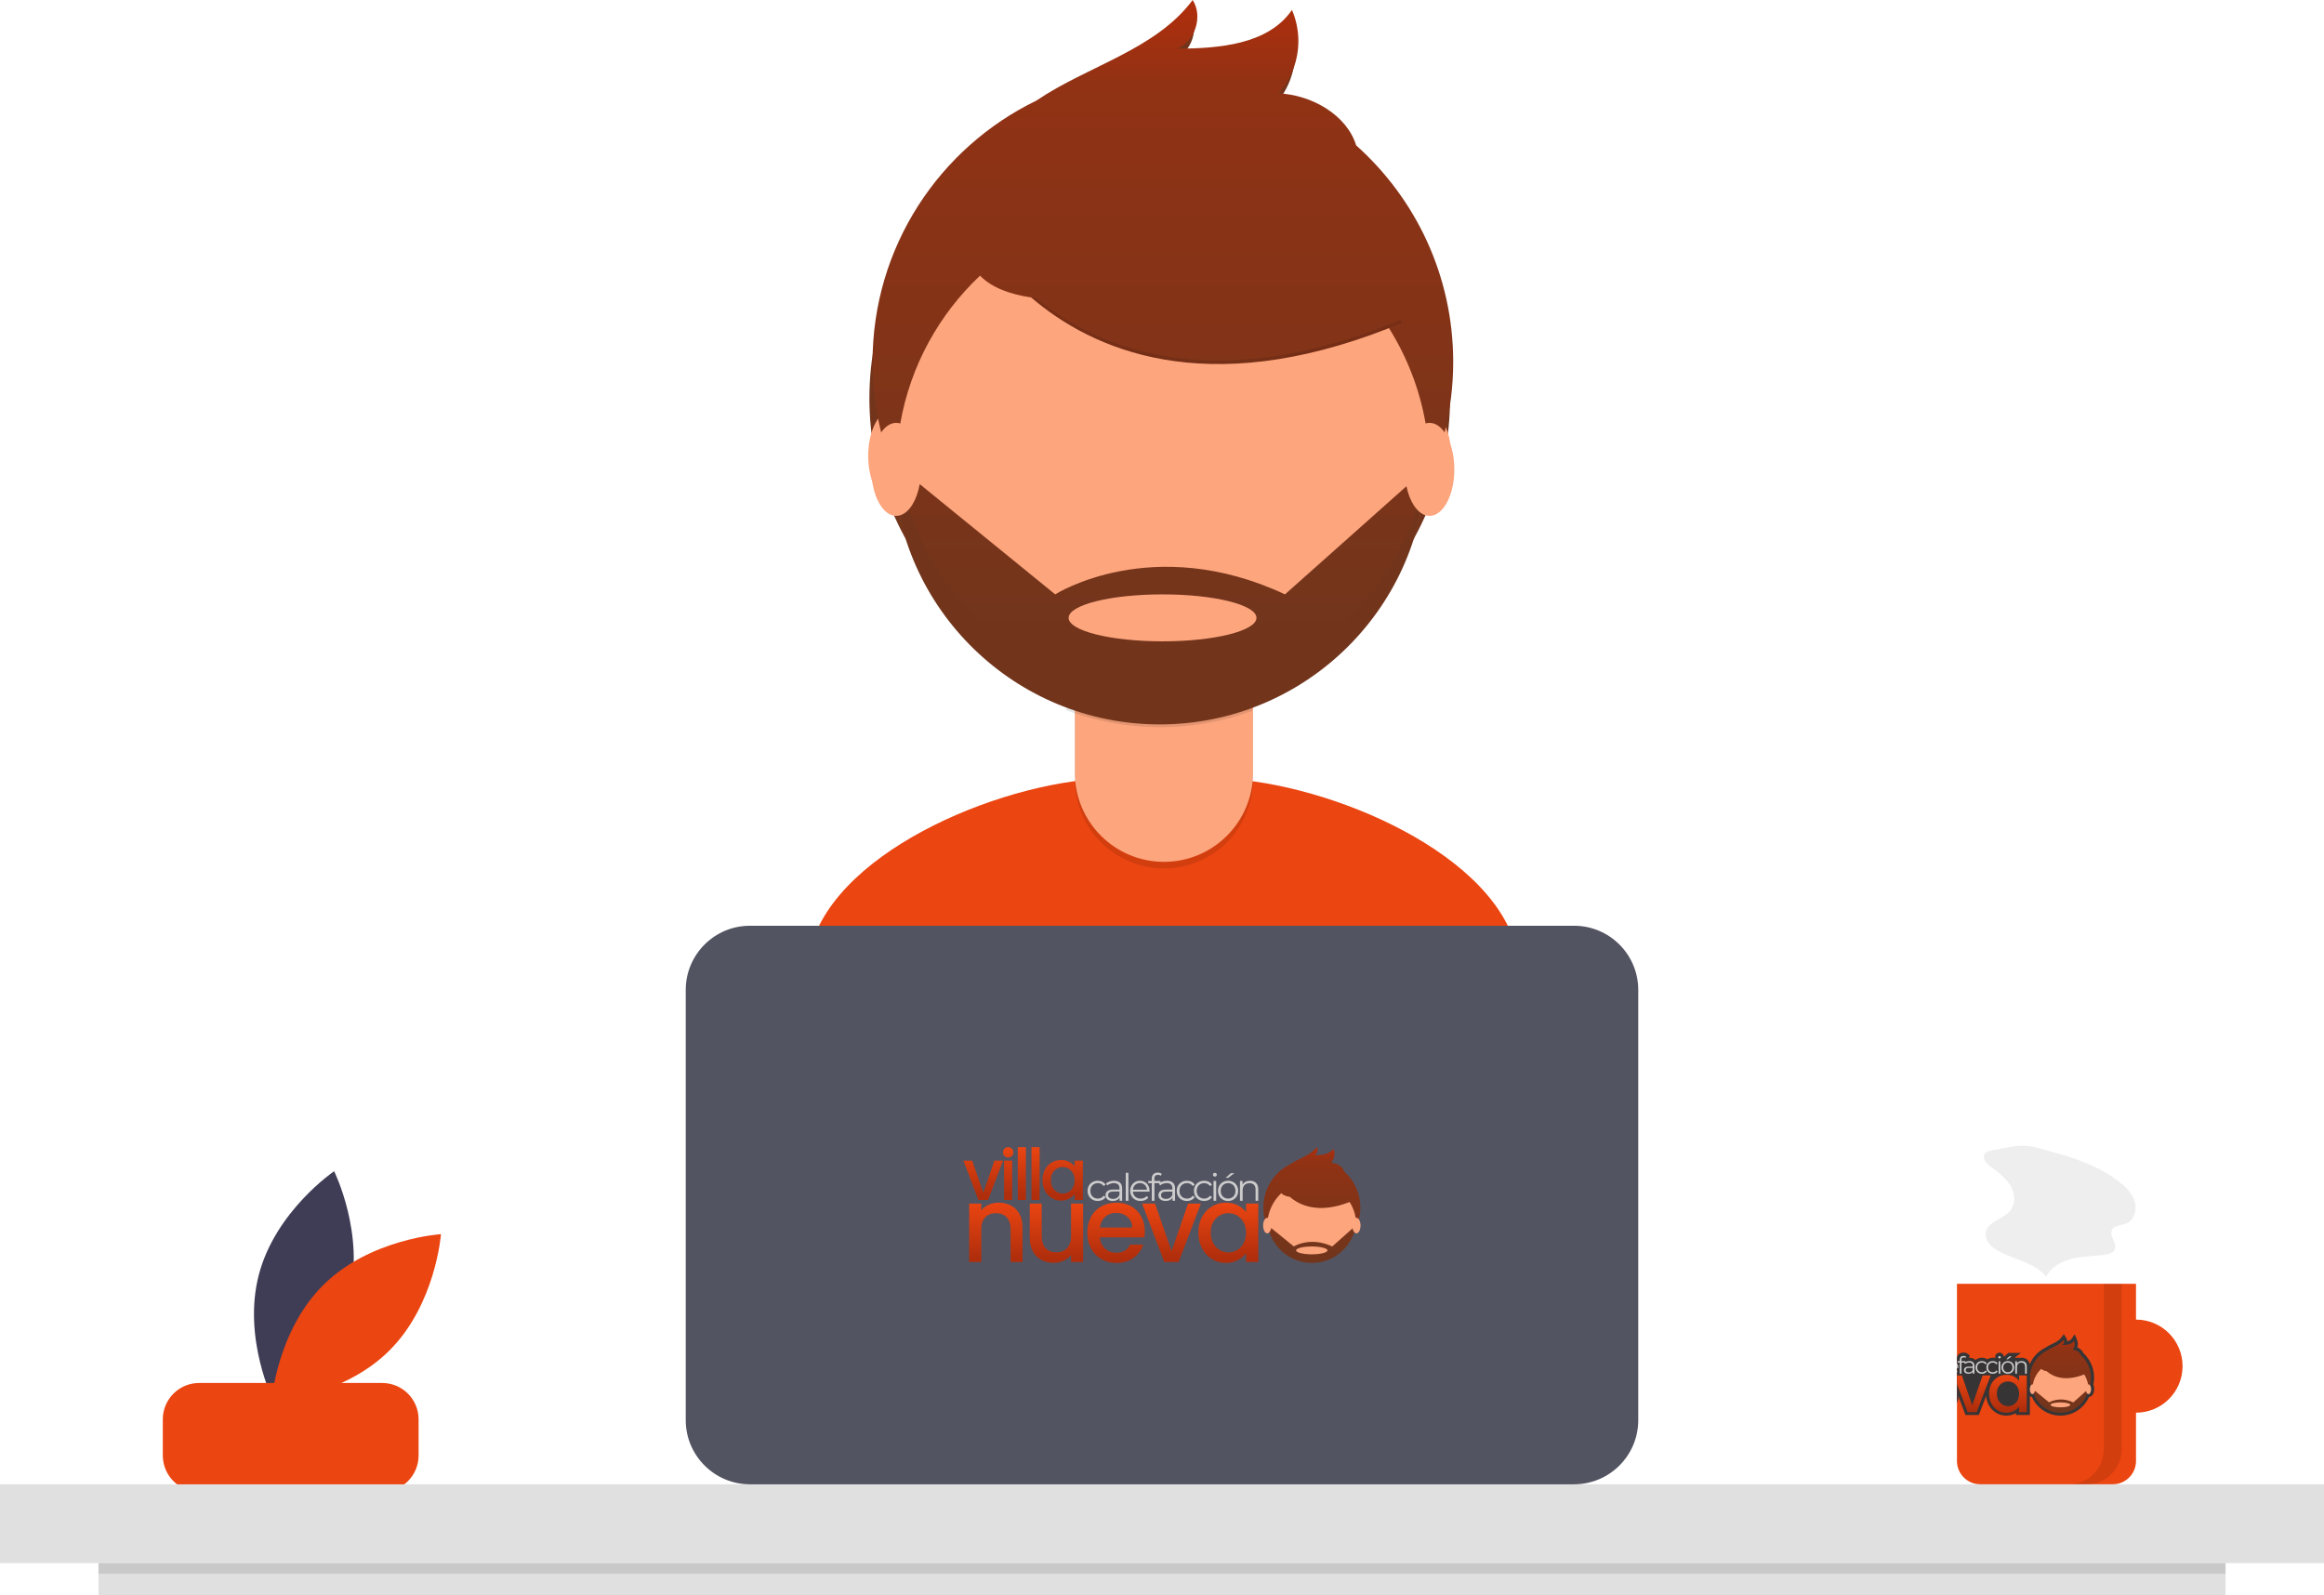<?xml version="1.0" encoding="UTF-8"?>
<!DOCTYPE svg PUBLIC "-//W3C//DTD SVG 1.1//EN" "http://www.w3.org/Graphics/SVG/1.1/DTD/svg11.dtd">
<!-- Creator: CorelDRAW 2021 (64-Bit Evaluation Version) -->
<svg xmlns="http://www.w3.org/2000/svg" xml:space="preserve" width="10.119in" height="6.947in" version="1.1" style="shape-rendering:geometricPrecision; text-rendering:geometricPrecision; image-rendering:optimizeQuality; fill-rule:evenodd; clip-rule:evenodd"
viewBox="0 0 8651.91 5939.74"
 xmlns:xlink="http://www.w3.org/1999/xlink"
 xmlns:xodm="http://www.corel.com/coreldraw/odm/2003">
 <defs>
  <style type="text/css">
   <![CDATA[
    .fil9 {fill:none;fill-rule:nonzero}
    .fil2 {fill:#373435}
    .fil8 {fill:#FDA57D}
    .fil0 {fill:#3F3D56;fill-rule:nonzero}
    .fil13 {fill:#535461;fill-rule:nonzero}
    .fil12 {fill:#72351C;fill-rule:nonzero}
    .fil4 {fill:#CCCCCC;fill-rule:nonzero}
    .fil10 {fill:#E0E0E0;fill-rule:nonzero}
    .fil1 {fill:#EB4511;fill-rule:nonzero}
    .fil14 {fill:#EEEEEE;fill-rule:nonzero}
    .fil11 {fill:#FDA57D;fill-rule:nonzero}
    .fil7 {fill:black;fill-rule:nonzero;fill-opacity:0.102}
    .fil5 {fill:url(#id1);fill-rule:nonzero}
    .fil18 {fill:url(#id2);fill-rule:nonzero}
    .fil6 {fill:url(#id3);fill-rule:nonzero}
    .fil17 {fill:url(#id4);fill-rule:nonzero}
    .fil3 {fill:url(#id5);fill-rule:nonzero}
    .fil16 {fill:url(#id6);fill-rule:nonzero}
    .fil15 {fill:url(#id7);fill-rule:nonzero}
   ]]>
  </style>
   <clipPath id="id0" style="clip-rule:nonzero">
    <path d="M7285.47 4779.94l666.56 0 0 659.71c0,47.95 -38.89,86.83 -86.84,86.83l-492.89 0c-47.95,-0 -86.84,-38.89 -86.84,-86.84l0 -659.71z"/>
   </clipPath>
  <linearGradient id="id1" gradientUnits="userSpaceOnUse" x1="6994.05" y1="5100.94" x2="6994.05" y2="4988.86">
   <stop offset="0" style="stop-opacity:1; stop-color:#B02E0C"/>
   <stop offset="1" style="stop-opacity:1; stop-color:#EB4511"/>
  </linearGradient>
  <linearGradient id="id2" gradientUnits="userSpaceOnUse" x1="4876.17" y1="4662.6" x2="4876.17" y2="4272.98">
   <stop offset="0" style="stop-opacity:1; stop-color:#72351C"/>
   <stop offset="0.871" style="stop-opacity:1; stop-color:#913214"/>
   <stop offset="1" style="stop-opacity:1; stop-color:#B02E0C"/>
  </linearGradient>
  <linearGradient id="id3" gradientUnits="userSpaceOnUse" xlink:href="#id2" x1="7666.04" y1="5235.1" x2="7666.04" y2="4990.05">
  </linearGradient>
  <linearGradient id="id4" gradientUnits="userSpaceOnUse" xlink:href="#id1" x1="3807.72" y1="4449.28" x2="3807.72" y2="4271.09">
  </linearGradient>
  <linearGradient id="id5" gradientUnits="userSpaceOnUse" xlink:href="#id1" x1="7204.74" y1="5248.87" x2="7204.74" y2="5118.87">
  </linearGradient>
  <linearGradient id="id6" gradientUnits="userSpaceOnUse" xlink:href="#id1" x1="4142.71" y1="4684.49" x2="4142.71" y2="4477.79">
  </linearGradient>
  <linearGradient id="id7" gradientUnits="userSpaceOnUse" xlink:href="#id2" x1="4283.7" y1="2342.37" x2="4283.7" y2="11.31">
  </linearGradient>
 </defs>
 <g id="Layer_x0020_1">
  <path class="fil0" d="M1298.84 4833.67c-62.21,236.89 -280.18,384.93 -280.18,384.93 0,0 -117.12,-236.03 -54.92,-472.92 62.21,-236.89 280.18,-384.93 280.18,-384.93 0,0 117.12,236.03 54.92,472.92z"/>
  <path class="fil1" d="M1204.48 4783.56c-174.23,172.13 -193.72,434.9 -193.72,434.9 0,0 262.99,-16.31 437.22,-188.44 174.23,-172.13 193.72,-434.9 193.72,-434.9 0,0 -262.99,16.31 -437.22,188.44z"/>
  <path class="fil1" d="M741.46 5149.24l681.51 0c74.75,-0 135.36,60.61 135.36,135.35l-0 134.5c0,74.74 -60.61,135.35 -135.35,135.35l-681.52 0c-74.74,-0 -135.35,-60.61 -135.35,-135.36l-0.01 -134.49c0.01,-74.75 60.62,-135.36 135.36,-135.36z"/>
  <path class="fil1" d="M7952.03 4913.25c-95.7,-0.01 -173.31,77.6 -173.31,173.3 0,95.7 77.61,173.31 173.31,173.31 95.7,0 173.31,-77.61 173.31,-173.31 0,0 0,0 0,0 0,-95.7 -77.61,-173.31 -173.31,-173.31l0 0.01z"/>
  <path class="fil1" d="M7285.47 4779.94l666.56 0 0 659.71c0,47.95 -38.89,86.83 -86.84,86.83l-492.89 0c-47.95,-0 -86.84,-38.89 -86.84,-86.84l0 -659.71z"/>
  <g style="clip-path:url(#id0)">
   <g id="_1624878730016">
    <g>
     <path id="_1" class="fil2" d="M7393.9 5197.78l-26.91 70.6 -49.73 0 -26.67 -70.32c-0.11,0.93 -0.25,1.85 -0.39,2.78l-0.58 3.67 2.43 0 -5.01 15.24c-4.92,14.96 -13.91,27.2 -26.56,36.57 -13.82,10.23 -30.16,14.3 -47.19,14.3 -14.41,0 -28.25,-3.18 -40.81,-10.32 -10.54,-5.99 -19.08,-14.09 -25.61,-24.08l0 32.16 -51.48 0 0 -4.38c-0.37,0.18 -0.74,0.35 -1.12,0.52 -8.77,3.93 -18.07,5.85 -27.68,5.85 -11.99,0 -23.61,-2.43 -34.27,-8.02 -10.69,-5.6 -18.96,-13.93 -24.84,-24.47 -0.86,-1.54 -1.64,-3.11 -2.36,-4.7l0 35.21 -51.23 0 0 -87.96c0,-6.9 -1.12,-14.96 -6.04,-20.21 -4.4,-4.7 -10.27,-6.11 -16.56,-6.11 -6.37,0 -12.26,1.45 -16.75,6.17 -4.96,5.23 -6.1,13.24 -6.1,20.15l0 87.96 -51.48 0 0 -159.81 19.5 0 -38.2 -100.71 45.48 0 17.83 51.33 17.83 -51.33 17.92 0c-0.82,-2.46 -1.24,-5.08 -1.24,-7.8 0,-6.46 2.34,-12.34 6.92,-16.91 4.57,-4.56 10.45,-6.91 16.9,-6.91 3.85,0 7.49,0.86 10.76,2.54l0 -2.53 74.36 0 0 45.97c3.12,-3.16 6.65,-5.94 10.59,-8.29 8.55,-5.11 17.98,-7.58 27.94,-7.58 7,0 13.9,1.1 20.34,3.72l0 -2.21 42.46 0 0 55.33c1.66,-1.39 3.47,-2.63 5.42,-3.7 5.54,-3.06 11.63,-4.45 17.94,-4.45 5.53,0 10.93,1.09 15.9,3.55 0.75,0.37 1.48,0.77 2.19,1.2 1.91,-1.01 3.91,-1.84 5.98,-2.52 4.55,-1.5 9.27,-2.22 14.06,-2.23 5.48,0 10.87,0.96 15.65,3.35l0 -22.09 29.49 0 0 22.17c4.76,-2.32 9.93,-3.42 15.29,-3.42 2.68,0 5.32,0.28 7.88,0.84l0 -0.49 8.87 0c0.92,-4.63 3.01,-8.88 6.46,-12.37 5.01,-5.07 11.64,-7.16 18.65,-7.16 2.89,0 5.75,0.41 8.51,1.26 3.02,0.92 5.83,2.35 8.24,4.39l6.73 5.66 -3.58 7.91c0.56,-0.02 1.12,-0.03 1.69,-0.03 8.06,-0 15.9,2.07 21.9,7.69 0.32,0.3 0.63,0.6 0.93,0.91 1.8,-1.58 3.79,-2.96 5.94,-4.15 5.54,-3.06 11.63,-4.45 17.94,-4.45 5.53,0 10.93,1.09 15.89,3.55 1.42,0.7 2.77,1.5 4.04,2.4 0.8,-0.53 1.62,-1.03 2.47,-1.5 5.54,-3.06 11.64,-4.45 17.94,-4.45 3.16,0 6.27,0.35 9.29,1.12 -0.3,-1.24 -0.45,-2.52 -0.45,-3.83 0,-4.3 1.7,-8.27 4.73,-11.3 3.08,-3.08 7.13,-4.73 11.48,-4.73 4.28,0 8.27,1.57 11.35,4.55 3.11,3.01 4.84,6.99 4.86,11.32l16.56 -14.98 47.15 0 -23.8 18.21 20.25 0 0 0.11c2,-0.32 4.03,-0.47 6.08,-0.47 8.31,0 16.07,2.53 22.06,8.42 4.39,4.32 6.87,9.67 7.96,15.45 11.68,-26.41 32.36,-48.49 59.22,-61.73 10.5,-7 21.98,-11.92 33.15,-17.71 9.03,-4.69 18.34,-10.23 24.53,-18.53l9.99 -13.4 9.07 14.04c2.42,3.74 3.6,7.97 3.69,12.22 6.55,-1.33 12.57,-3.84 15.84,-8.6l11.93 -17.38 8.31 19.37c2.27,5.3 3.45,11.02 3.45,16.79 0,4.33 -0.66,8.6 -1.93,12.68 9.98,4.16 18.65,11.55 22.85,21.46 25.33,23.7 39.67,56.63 39.67,91.44 0,8.71 -0.9,17.4 -2.69,25.92 0.55,1.27 1.02,2.58 1.42,3.89 1.18,3.95 1.72,8.11 1.72,12.23 0,10.87 -4.19,24.61 -15.41,28.75 -1.32,0.49 -2.69,0.81 -4.08,0.96 -18.31,41.74 -59.81,69.35 -106.19,69.35 -46.37,0 -87.89,-27.61 -106.19,-69.35 -1.33,-0.14 -2.63,-0.45 -3.89,-0.9 -1.36,-0.48 -2.62,-1.11 -3.77,-1.85l0 69.86 -51.73 0 0 -6.94c-0.86,0.49 -1.74,0.96 -2.62,1.42 -10.46,5.44 -21.89,7.76 -33.62,7.76 -13.75,0 -26.64,-3.55 -38.33,-10.78 -11.82,-7.31 -20.87,-17.46 -27.35,-29.75 -5.35,-10.16 -8.34,-21.05 -9.42,-32.3z"/>
     <g>
      <path class="fil3" d="M6937.48 5118.96c10.74,0 20.37,2.23 28.88,6.69 8.51,4.46 15.17,11.07 19.96,19.83 4.79,8.76 7.19,19.34 7.19,31.73l0 80.57 -28.01 0 0 -76.35c0,-12.23 -3.06,-21.61 -9.17,-28.14 -6.12,-6.53 -14.46,-9.79 -25.04,-9.79 -10.58,0 -18.96,3.26 -25.16,9.79 -6.2,6.53 -9.3,15.91 -9.3,28.14l0 76.35 -28.26 0 0 -136.59 28.26 0 0 15.62c4.63,-5.62 10.53,-10 17.73,-13.14 7.19,-3.14 14.83,-4.71 22.93,-4.71l0 0zm197.77 2.23l0 136.59 -28.26 0 0 -16.12c-4.46,5.62 -10.29,10.04 -17.48,13.27 -7.19,3.22 -14.83,4.83 -22.93,4.83 -10.74,0 -20.37,-2.23 -28.88,-6.69 -8.51,-4.46 -15.2,-11.07 -20.08,-19.83 -4.88,-8.76 -7.31,-19.33 -7.31,-31.73l0 -80.32 28.01 0 0 76.11c0,12.23 3.06,21.61 9.17,28.14 6.11,6.53 14.46,9.79 25.03,9.79 10.58,0 18.96,-3.26 25.17,-9.79 6.19,-6.53 9.3,-15.91 9.3,-28.14l0 -76.11 28.26 0 -0.01 0zm144.47 64.95c0,5.12 -0.33,9.75 -0.99,13.89l-104.36 0c0.82,10.91 4.88,19.67 12.15,26.28 7.27,6.61 16.19,9.92 26.77,9.92 15.2,0 25.95,-6.36 32.23,-19.09l30.49 0c-4.13,12.56 -11.61,22.85 -22.44,30.86 -10.83,8.01 -24.25,12.02 -40.28,12.02 -13.06,0 -24.75,-2.93 -35.08,-8.8 -10.33,-5.87 -18.43,-14.13 -24.29,-24.79 -5.87,-10.66 -8.8,-23.01 -8.8,-37.06 0,-14.05 2.85,-26.4 8.55,-37.06 5.7,-10.66 13.72,-18.88 24.05,-24.66 10.33,-5.78 22.19,-8.67 35.58,-8.67 12.89,0 24.37,2.81 34.46,8.43 10.08,5.62 17.93,13.51 23.55,23.67 5.62,10.16 8.43,21.86 8.43,35.08l-0.01 -0.01zm-29.5 -8.92c-0.16,-10.41 -3.88,-18.76 -11.16,-25.04 -7.27,-6.28 -16.28,-9.42 -27.02,-9.42 -9.75,0 -18.1,3.1 -25.04,9.3 -6.94,6.2 -11.07,14.59 -12.39,25.16l75.61 0 0 -0zm92.16 55.28l38.67 -111.31 30 0 -52.06 136.59 -33.72 0 -51.81 -136.59 30.24 0 38.67 111.31zm62.66 -43.63c0,-13.72 2.85,-25.87 8.55,-36.44 5.7,-10.57 13.47,-18.8 23.3,-24.66 9.84,-5.87 20.7,-8.8 32.6,-8.8 10.74,0 20.12,2.11 28.14,6.32 8.01,4.21 14.42,9.46 19.21,15.74l0 -19.83 28.51 0 0 136.59 -28.51 0 0 -20.33c-4.79,6.45 -11.32,11.82 -19.58,16.11 -8.26,4.3 -17.69,6.45 -28.26,6.45 -11.73,0 -22.48,-3.02 -32.22,-9.04 -9.75,-6.04 -17.48,-14.46 -23.18,-25.29 -5.7,-10.83 -8.55,-23.1 -8.55,-36.81l0 -0zm111.8 0.5c0,-9.42 -1.94,-17.6 -5.83,-24.54 -3.88,-6.94 -8.96,-12.23 -15.25,-15.86 -6.28,-3.64 -13.05,-5.46 -20.33,-5.46 -7.27,0 -14.05,1.77 -20.33,5.33 -6.28,3.55 -11.36,8.76 -15.25,15.62 -3.88,6.86 -5.83,15 -5.83,24.42 0,9.42 1.94,17.69 5.83,24.79 3.88,7.11 9,12.52 15.37,16.24 6.36,3.72 13.1,5.58 20.21,5.58 7.27,0 14.05,-1.82 20.33,-5.46 6.28,-3.64 11.36,-8.97 15.25,-15.99 3.88,-7.03 5.83,-15.25 5.83,-24.67l0 0.01z"/>
      <path class="fil4" d="M7169.72 5114.94c-4.6,0 -8.71,-1 -12.33,-3.01 -3.63,-2 -6.47,-4.82 -8.53,-8.44 -2.06,-3.63 -3.09,-7.71 -3.09,-12.24 0,-4.53 1.03,-8.61 3.09,-12.2 2.06,-3.6 4.91,-6.4 8.53,-8.4 3.63,-2 7.74,-3.01 12.33,-3.01 4.01,0 7.59,0.78 10.74,2.35 3.15,1.56 5.64,3.84 7.47,6.85l-4.69 3.18c-1.53,-2.3 -3.48,-4.02 -5.84,-5.17 -2.36,-1.14 -4.92,-1.72 -7.69,-1.72 -3.36,0 -6.38,0.75 -9.07,2.26 -2.68,1.5 -4.77,3.64 -6.27,6.41 -1.5,2.77 -2.26,5.92 -2.26,9.46 0,3.6 0.75,6.77 2.26,9.5 1.5,2.74 3.6,4.86 6.27,6.37 2.68,1.5 5.7,2.26 9.07,2.26 2.77,0 5.34,-0.56 7.69,-1.68 2.36,-1.12 4.3,-2.83 5.84,-5.13l4.69 3.18c-1.83,3 -4.33,5.29 -7.51,6.85 -3.18,1.56 -6.75,2.34 -10.7,2.34l-0 0zm38.13 -47.3c6.07,0 10.72,1.52 13.97,4.55 3.24,3.04 4.86,7.53 4.86,13.48l0 28.82 -6.01 0 0 -7.25c-1.42,2.42 -3.49,4.31 -6.23,5.66 -2.74,1.35 -6,2.04 -9.77,2.04 -5.19,0 -9.31,-1.24 -12.38,-3.71 -3.07,-2.47 -4.6,-5.75 -4.6,-9.81 0,-3.95 1.43,-7.13 4.29,-9.55 2.86,-2.42 7.41,-3.63 13.66,-3.63l14.77 0 0 -2.83c0,-4.01 -1.12,-7.06 -3.36,-9.15 -2.24,-2.09 -5.51,-3.14 -9.81,-3.14 -2.95,0 -5.78,0.48 -8.49,1.46 -2.71,0.97 -5.04,2.31 -6.98,4.02l-2.83 -4.69c2.36,-2 5.19,-3.55 8.49,-4.64 3.3,-1.09 6.78,-1.64 10.43,-1.64l-0 -0zm-2.21 42.35c3.54,0 6.57,-0.81 9.11,-2.43 2.53,-1.62 4.42,-3.96 5.66,-7.03l0 -7.6 -14.59 0c-7.96,0 -11.93,2.77 -11.93,8.31 0,2.71 1.03,4.84 3.09,6.41 2.06,1.56 4.95,2.34 8.66,2.34l0 -0zm29.46 -61.09l6.28 0 0 65.6 -6.28 0 0 -65.6zm55.64 44.3l-38.9 0c0.35,4.83 2.21,8.74 5.57,11.71 3.36,2.98 7.6,4.46 12.73,4.46 2.89,0 5.54,-0.52 7.96,-1.55 2.42,-1.03 4.51,-2.55 6.27,-4.55l3.54 4.07c-2.06,2.47 -4.64,4.36 -7.74,5.66 -3.09,1.3 -6.5,1.95 -10.21,1.95 -4.78,0 -9,-1.02 -12.69,-3.05 -3.69,-2.04 -6.56,-4.85 -8.62,-8.44 -2.06,-3.6 -3.09,-7.66 -3.09,-12.2 0,-4.54 0.99,-8.61 2.96,-12.2 1.97,-3.6 4.69,-6.4 8.13,-8.4 3.45,-2 7.32,-3.01 11.62,-3.01 4.31,0 8.16,1.01 11.59,3.01 3.42,2 6.1,4.79 8.05,8.35 1.95,3.56 2.92,7.65 2.92,12.24l-0.09 1.95 0.01 0zm-22.46 -20.16c-4.48,0 -8.23,1.43 -11.27,4.29 -3.04,2.86 -4.76,6.59 -5.17,11.19l32.97 0c-0.41,-4.6 -2.14,-8.32 -5.17,-11.19 -3.03,-2.86 -6.82,-4.29 -11.36,-4.29l0.01 0zm42.11 -19.27c-2.71,0 -4.76,0.74 -6.15,2.21 -1.38,1.47 -2.07,3.65 -2.07,6.54l0 5.48 14.32 0 0 5.31 -14.14 0 0 41.19 -6.28 0 0 -41.19 -8.31 0 0 -5.31 8.31 0 0 -5.75c0,-4.24 1.23,-7.6 3.67,-10.08 2.45,-2.47 5.91,-3.71 10.38,-3.71 1.77,0 3.48,0.25 5.13,0.75 1.65,0.5 3.03,1.23 4.15,2.17l-2.12 4.68c-1.83,-1.53 -4.12,-2.3 -6.89,-2.3l-0 0zm21.33 13.88c6.07,0 10.73,1.52 13.97,4.55 3.24,3.04 4.86,7.53 4.86,13.48l0 28.82 -6.01 0 0 -7.25c-1.42,2.42 -3.49,4.31 -6.23,5.66 -2.74,1.35 -6,2.04 -9.77,2.04 -5.19,0 -9.31,-1.24 -12.38,-3.71 -3.07,-2.47 -4.6,-5.75 -4.6,-9.81 0,-3.95 1.43,-7.13 4.29,-9.55 2.86,-2.42 7.41,-3.63 13.66,-3.63l14.76 0 0 -2.83c0,-4.01 -1.12,-7.06 -3.36,-9.15 -2.24,-2.09 -5.51,-3.14 -9.81,-3.14 -2.95,0 -5.78,0.48 -8.49,1.46 -2.71,0.97 -5.04,2.31 -6.98,4.02l-2.83 -4.69c2.36,-2 5.18,-3.55 8.49,-4.64 3.3,-1.09 6.78,-1.64 10.43,-1.64l-0.01 -0zm-2.21 42.35c3.53,0 6.57,-0.81 9.1,-2.43 2.53,-1.62 4.42,-3.96 5.66,-7.03l0 -7.6 -14.59 0c-7.96,0 -11.94,2.77 -11.94,8.31 0,2.71 1.03,4.84 3.09,6.41 2.06,1.56 4.95,2.34 8.67,2.34l0 -0zm48.92 4.95c-4.6,0 -8.71,-1 -12.33,-3.01 -3.63,-2 -6.47,-4.82 -8.53,-8.44 -2.06,-3.63 -3.09,-7.71 -3.09,-12.24 0,-4.53 1.03,-8.61 3.09,-12.2 2.06,-3.6 4.91,-6.4 8.53,-8.4 3.63,-2 7.74,-3.01 12.33,-3.01 4.01,0 7.59,0.78 10.74,2.35 3.15,1.56 5.65,3.84 7.47,6.85l-4.68 3.18c-1.53,-2.3 -3.48,-4.02 -5.84,-5.17 -2.36,-1.14 -4.92,-1.72 -7.69,-1.72 -3.36,0 -6.38,0.75 -9.07,2.26 -2.68,1.5 -4.77,3.64 -6.28,6.41 -1.5,2.77 -2.25,5.92 -2.25,9.46 0,3.6 0.75,6.77 2.25,9.5 1.5,2.74 3.6,4.86 6.28,6.37 2.68,1.5 5.7,2.26 9.07,2.26 2.77,0 5.33,-0.56 7.69,-1.68 2.36,-1.12 4.3,-2.83 5.84,-5.13l4.68 3.18c-1.83,3 -4.33,5.29 -7.51,6.85 -3.18,1.56 -6.75,2.34 -10.69,2.34l-0 0zm40.34 0c-4.6,0 -8.71,-1 -12.33,-3.01 -3.63,-2 -6.47,-4.82 -8.53,-8.44 -2.06,-3.63 -3.09,-7.71 -3.09,-12.24 0,-4.53 1.03,-8.61 3.09,-12.2 2.06,-3.6 4.91,-6.4 8.53,-8.4 3.63,-2 7.74,-3.01 12.33,-3.01 4.01,0 7.59,0.78 10.74,2.35 3.15,1.56 5.64,3.84 7.47,6.85l-4.69 3.18c-1.53,-2.3 -3.48,-4.02 -5.84,-5.17 -2.36,-1.14 -4.92,-1.72 -7.69,-1.72 -3.36,0 -6.38,0.75 -9.07,2.26 -2.68,1.5 -4.77,3.64 -6.27,6.41 -1.5,2.77 -2.26,5.92 -2.26,9.46 0,3.6 0.75,6.77 2.26,9.5 1.5,2.74 3.6,4.86 6.27,6.37 2.68,1.5 5.7,2.26 9.07,2.26 2.77,0 5.34,-0.56 7.69,-1.68 2.36,-1.12 4.31,-2.83 5.84,-5.13l4.69 3.18c-1.83,3 -4.33,5.29 -7.51,6.85 -3.18,1.56 -6.75,2.34 -10.7,2.34l-0 0zm21.86 -46.94l6.27 0 0 46.51 -6.27 0 0 -46.51zm3.18 -10.17c-1.3,0 -2.38,-0.44 -3.27,-1.33 -0.88,-0.88 -1.33,-1.95 -1.33,-3.18 0,-1.18 0.44,-2.21 1.33,-3.09 0.88,-0.88 1.97,-1.33 3.27,-1.33 1.3,0 2.39,0.43 3.27,1.28 0.89,0.86 1.33,1.87 1.33,3.05 0,1.3 -0.44,2.38 -1.33,3.27 -0.88,0.88 -1.97,1.33 -3.27,1.33zm30.97 57.11c-4.48,0 -8.52,-1.02 -12.11,-3.05 -3.6,-2.04 -6.43,-4.85 -8.49,-8.44 -2.06,-3.6 -3.09,-7.66 -3.09,-12.2 0,-4.53 1.03,-8.61 3.09,-12.2 2.06,-3.6 4.89,-6.4 8.49,-8.4 3.6,-2 7.63,-3.01 12.11,-3.01 4.48,0 8.52,1.01 12.11,3.01 3.6,2 6.41,4.8 8.44,8.4 2.04,3.6 3.05,7.66 3.05,12.2 0,4.54 -1.02,8.61 -3.05,12.2 -2.04,3.6 -4.85,6.41 -8.44,8.44 -3.6,2.03 -7.63,3.05 -12.11,3.05zm0 -5.57c3.3,0 6.26,-0.75 8.88,-2.26 2.62,-1.5 4.67,-3.64 6.15,-6.41 1.47,-2.77 2.21,-5.92 2.21,-9.46 0,-3.54 -0.74,-6.69 -2.21,-9.46 -1.47,-2.77 -3.52,-4.91 -6.15,-6.41 -2.62,-1.5 -5.58,-2.26 -8.88,-2.26 -3.3,0 -6.26,0.75 -8.89,2.26 -2.62,1.5 -4.68,3.64 -6.19,6.41 -1.5,2.77 -2.26,5.92 -2.26,9.46 0,3.54 0.75,6.69 2.26,9.46 1.5,2.77 3.56,4.91 6.19,6.41 2.62,1.5 5.59,2.26 8.89,2.26zm6.27 -59.59l8.4 0 -14.32 10.96 -6.19 0 12.11 -10.96zm45.2 17.86c5.84,0 10.48,1.7 13.93,5.08 3.45,3.39 5.17,8.32 5.17,14.81l0 26.96 -6.27 0 0 -26.34c0,-4.83 -1.21,-8.52 -3.63,-11.05 -2.42,-2.53 -5.86,-3.8 -10.34,-3.8 -5.01,0 -8.97,1.49 -11.89,4.46 -2.92,2.98 -4.37,7.09 -4.37,12.33l0 24.4 -6.28 0 0 -46.51 6.01 0 0 8.58c1.71,-2.83 4.08,-5.03 7.12,-6.58 3.03,-1.56 6.56,-2.35 10.57,-2.35l-0.01 0z"/>
      <path class="fil5" d="M6901.57 5095.57l26.09 -75.1 20.24 0 -35.13 92.16 -22.75 0 -34.96 -92.16 20.41 0 26.09 75.1zm58.34 -82.29c-3.46,0 -6.36,-1.17 -8.7,-3.51 -2.34,-2.34 -3.51,-5.24 -3.51,-8.7 0,-3.46 1.17,-6.36 3.51,-8.7 2.34,-2.34 5.24,-3.51 8.7,-3.51 3.34,0 6.19,1.17 8.53,3.51 2.34,2.34 3.51,5.24 3.51,8.7 0,3.46 -1.17,6.36 -3.51,8.7 -2.34,2.34 -5.19,3.51 -8.53,3.51zm9.36 7.19l0 92.16 -19.07 0 0 -92.16 19.07 0zm32.08 -31.61l0 123.77 -19.07 0 0 -123.77 19.07 0zm32.07 0l0 123.77 -19.07 0 0 -123.77 19.07 0zm6.65 77.27c0,-9.25 1.93,-17.45 5.77,-24.59 3.85,-7.14 9.09,-12.68 15.72,-16.64 6.63,-3.96 13.96,-5.94 21.99,-5.94 7.25,0 13.58,1.42 18.99,4.26 5.41,2.84 9.73,6.38 12.96,10.62l0 -13.38 19.24 0 0 92.16 -19.24 0 0 -13.71c-3.23,4.35 -7.64,7.97 -13.21,10.87 -5.58,2.9 -11.93,4.35 -19.07,4.35 -7.92,0 -15.17,-2.04 -21.74,-6.11 -6.58,-4.07 -11.79,-9.76 -15.64,-17.06 -3.84,-7.3 -5.77,-15.58 -5.77,-24.84l0 0.01zm75.43 0.34c0,-6.36 -1.31,-11.88 -3.93,-16.56 -2.62,-4.68 -6.05,-8.25 -10.29,-10.7 -4.23,-2.45 -8.81,-3.68 -13.71,-3.68 -4.9,0 -9.48,1.19 -13.72,3.6 -4.23,2.4 -7.66,5.91 -10.29,10.54 -2.62,4.63 -3.93,10.12 -3.93,16.47 0,6.36 1.31,11.93 3.93,16.72 2.62,4.8 6.08,8.45 10.37,10.96 4.3,2.51 8.84,3.76 13.63,3.76 4.9,0 9.48,-1.23 13.71,-3.68 4.23,-2.45 7.66,-6.05 10.29,-10.79 2.62,-4.74 3.93,-10.29 3.93,-16.64l0 0.01z"/>
      <g>
       <path class="fil6" d="M7784.44 5130.53c0,-33.7 -14.68,-63.96 -37.98,-84.77 -3.66,-11.93 -17.39,-19.77 -30.34,-20.36 4.98,-5.65 7.73,-12.92 7.73,-20.45 0,-4.19 -0.86,-8.35 -2.51,-12.21 -9.34,13.62 -28.53,15.06 -45.04,15.17 7.12,-2.76 10.33,-12.63 6.19,-19.05 -14.61,19.58 -40.97,25.66 -61.17,39.38 -37.94,18.4 -64.11,57.29 -64.11,102.29 0,19.05 4.7,37 12.98,52.77 12.14,44.32 52.7,76.71 100.63,76.71 48.04,0 88.52,-32.49 100.64,-76.72 8.29,-15.77 12.98,-33.72 12.98,-52.77z"/>
       <path id="_1111" class="fil7" d="M7619.25 5105.24c24.41,20.94 70.16,41.29 145.28,9.88l-0.66 -1.04c-72.85,30.22 -117.98,11.7 -142.75,-8.59 -0.63,-0.08 -1.25,-0.16 -1.87,-0.26z"/>
       <path class="fil8" d="M7568.06 5154.62c-0.52,-0.16 -1.05,-0.25 -1.6,-0.25 -3.61,0 -6.76,3.7 -8.43,9.18 -0.81,2.66 -1.28,5.74 -1.28,9.02 0,8.88 3.4,16.28 7.88,17.88 0.59,0.21 1.2,0.32 1.82,0.32 0.5,0 0.99,-0.07 1.46,-0.21 0.03,-0.01 0.07,-0.02 0.1,-0.03 3.59,-1.09 6.52,-5.87 7.64,-12.19l53.02 43.15c0,0 38.07,-24.29 89.92,0l47.53 -42.32c1.24,5.93 4.08,10.36 7.53,11.37 0.03,0.01 0.07,0.02 0.1,0.03 0.46,0.12 0.93,0.19 1.41,0.19 0.65,0 1.28,-0.12 1.89,-0.34 4.46,-1.65 7.82,-9.02 7.82,-17.86 0,-3.23 -0.45,-6.26 -1.24,-8.89 -1.66,-5.55 -4.83,-9.31 -8.47,-9.31 -0.53,0 -1.04,0.08 -1.55,0.23 -2.36,-13.51 -7.31,-26.12 -14.33,-37.3 -72,28.31 -116.19,8.44 -140.03,-12 -8.46,-1.27 -15.51,-3.9 -20.01,-8.54 -16.02,15.11 -27.26,35.23 -31.2,57.86zm102.63 66.88c-20.3,0 -36.76,4.11 -36.76,9.19 0,5.07 16.46,9.19 36.76,9.19 20.3,0 36.76,-4.12 36.76,-9.19 0,-5.08 -16.46,-9.19 -36.76,-9.19z"/>
      </g>
     </g>
    </g>
   </g>
  </g>
  <path class="fil9" d="M7285.47 4779.94l666.56 0 0 659.71c0,47.95 -38.89,86.83 -86.84,86.83l-492.89 0c-47.95,-0 -86.84,-38.89 -86.84,-86.84l0 -659.71z"/>
  <rect class="fil10" x="-0" y="5526.48" width="8651.91" height="293.29"/>
  <path class="fil1" d="M4358.11 4690.39c435.48,0 1147.26,-129.8 1485.54,-352.8 -36.64,-200.25 -120.95,-524.29 -200.84,-814.28 -101.75,-369.32 -743.92,-625.36 -1127,-625.36l-369.16 0c-384.27,0 -1027.37,257.52 -1127.83,628.43 -76.56,282.65 -158.29,593.06 -198.95,775.31 348.55,244.91 1079.9,388.71 1538.24,388.71z"/>
  <path class="fil7" d="M4001.51 2371.1l663.32 0 0 530.66c0,183.14 -148.52,331.66 -331.66,331.66l0 0c-183.14,-0 -331.66,-148.52 -331.66,-331.66l-0 -530.66 0 0z"/>
  <path class="fil11" d="M4096.65 2346.53l473.04 0c52.54,0 95.14,42.61 95.14,95.15l0 435.52c0,183.14 -148.52,331.66 -331.66,331.66l0 0c-183.14,-0 -331.66,-148.52 -331.66,-331.66l-0 -435.52c0.01,-52.54 42.61,-95.14 95.15,-95.14l-0 -0z"/>
  <circle class="fil12" cx="4317.49" cy="1482.84" r="1080.82"/>
  <path class="fil7" d="M3969.93 2644.58c111.45,41.63 229.85,63.04 348.85,63.04 117.18,0 233.76,-20.69 343.64,-61.08l0 -85.08 -692.49 -0.04 0 83.16z"/>
  <circle class="fil11" cx="4317.49" cy="1698.3" r="992.65"/>
  <path class="fil7" d="M3610.42 795.38c0,0 418.34,849.17 1598.43,355.9l-274.73 -430.83 -487.03 -174.83 -836.68 249.76z"/>
  <path class="fil12" d="M3610.42 782.89c0,0 418.34,849.17 1598.44,355.9l-274.74 -430.83 -487.02 -174.83 -836.68 249.76z"/>
  <path class="fil12" d="M3606.71 725.52c28.12,-87.23 77.06,-166.69 142.17,-231.17 195.28,-193.01 515.34,-233.75 679.53,-453.82 39.42,61.07 8.92,154.99 -58.86,181.24 157.09,-1.02 339.61,-14.78 428.51,-144.31 15.7,36.63 23.85,76.21 23.85,116.12 0,71.62 -26.15,140.84 -73.49,194.54 139.42,6.33 288.19,100.95 297.2,240.23 6.01,92.79 -52.18,180.64 -128.42,233.85 -76.25,53.21 -168.5,77.64 -259.3,97.66 -265.07,58.45 -1224.13,303.39 -1051.18,-234.35z"/>
  <path class="fil12" d="M5310.1 1706.99l-26.32 0 -512 455.8c-493.27,-231.03 -855.41,0 -855.41,0l-536.98 -437.07 -54.14 6.8c15.12,537.01 455.02,964.67 992.23,964.67 547.15,0 991.29,-443.05 992.62,-990.2l0 -0zm-994.12 630.63c-193.11,0 -349.66,-39.13 -349.66,-87.41 0,-48.28 156.55,-87.42 349.66,-87.42 193.11,0 349.66,39.13 349.66,87.42 0,48.28 -156.55,87.41 -349.66,87.41z"/>
  <ellipse class="fil11" cx="3324.45" cy="1697.36" rx="92.34" ry="173.13"/>
  <ellipse class="fil11" cx="5310" cy="1697.36" rx="92.34" ry="173.13"/>
  <path class="fil13" d="M2791.91 3446.83l3068.08 0c131.97,-0 239,107.02 239,239l0 1601.66c0,131.97 -107.03,239 -239,239l-3068.08 0c-131.97,-0 -239,-107.03 -239,-239l-0 -1601.65c0,-131.98 107.03,-239 239,-239z"/>
  <rect class="fil10" x="366.6" y="5819.77" width="7918.7" height="119.98"/>
  <polygon class="fil7" points="366.6,5859.76 8285.31,5859.76 8285.31,5819.76 366.6,5819.76 "/>
  <path class="fil7" d="M7832.05 4779.94l0 616.56c-0,71.77 -58.21,129.97 -129.98,129.97l66.66 0.01c71.77,-0 129.98,-58.21 129.98,-129.98l0 -616.56 -66.66 0z"/>
  <path class="fil14" d="M7417.01 4282.99c-11.24,1.93 -23.93,4.96 -29.44,14.95 -8.74,15.85 7.1,33.72 21.56,44.61 26.71,20.12 54.86,39.89 73.02,67.97 18.16,28.08 23.86,67.28 4.01,94.19 -25.92,35.15 -87.75,42.7 -93.73,85.96 -3.84,27.77 20.17,51.47 44.49,65.4 60.04,34.39 137.44,43.57 180.93,97.39 17.99,-36.99 58.23,-58.38 98.34,-67.51 40.11,-9.13 81.79,-8.45 122.45,-14.65 13.13,-2 27.92,-6.01 33.79,-17.92 11.37,-23.07 -21.03,-50.74 -9.85,-73.9 8.51,-17.63 33.51,-16.26 51.77,-23.32 29.73,-11.5 41.99,-49.76 33.55,-80.49 -8.44,-30.74 -32.27,-54.76 -57.34,-74.45 -67.55,-53.08 -148.77,-84.29 -230.91,-106.74 -38.21,-10.44 -83.06,-26.82 -122.74,-28.4 -38.31,-1.52 -82,10.45 -119.91,16.93z"/>
  <g id="_1624878674816">
   <path class="fil15" d="M5410.04 1347.65c0,-320.56 -139.59,-608.47 -361.26,-806.4 -34.85,-113.45 -165.38,-188.06 -288.64,-193.65 47.34,-53.7 73.49,-122.92 73.49,-194.54 0,-39.91 -8.15,-79.49 -23.85,-116.12 -88.9,129.52 -271.41,143.29 -428.51,144.31 67.78,-26.25 98.29,-120.17 58.86,-181.24 -139.01,186.33 -389.74,244.12 -581.88,374.59 -360.96,175.03 -609.86,544.97 -609.86,973.06 0,181.24 44.65,352.03 123.49,502.04 115.49,421.6 501.32,729.76 957.32,729.76 457.02,0 842.1,-309.13 957.37,-729.82 78.82,-150 123.46,-320.76 123.46,-501.98z"/>
   <path id="_1111_0" class="fil7" d="M3838.58 1107.08c232.2,199.18 667.4,392.74 1382.01,94.04l-6.31 -9.9c-693.01,287.51 -1122.28,111.32 -1357.91,-81.71 -6,-0.74 -11.93,-1.55 -17.79,-2.43z"/>
   <path class="fil8" d="M3351.64 1576.77c-4.94,-1.53 -10.02,-2.33 -15.2,-2.33 -34.33,0 -64.29,35.14 -80.21,87.28 -7.72,25.3 -12.13,54.61 -12.13,85.85 0,84.5 32.28,154.86 74.98,170.08 5.62,2 11.42,3.05 17.35,3.05 4.74,0 9.39,-0.67 13.94,-1.96 0.32,-0.09 0.63,-0.18 0.95,-0.28 34.13,-10.37 61.98,-55.81 72.71,-115.96l504.34 410.5c0,0 362.14,-231.02 855.41,0l452.16 -402.53c11.75,56.45 38.84,98.51 71.67,108.14 0.33,0.1 0.65,0.19 0.98,0.28 4.38,1.19 8.86,1.81 13.41,1.81 6.15,0 12.15,-1.12 17.96,-3.27 42.4,-15.67 74.38,-85.77 74.38,-169.86 0,-30.73 -4.27,-59.59 -11.76,-84.61 -15.81,-52.83 -45.97,-88.52 -80.58,-88.52 -5,0 -9.91,0.75 -14.7,2.18 -22.43,-128.48 -69.56,-248.46 -136.32,-354.88 -684.96,269.33 -1105.34,80.28 -1332.11,-114.19 -80.44,-12.02 -147.59,-37.15 -190.38,-81.24 -152.39,143.74 -259.29,335.19 -296.84,550.47zm976.34 636.24c-193.11,0 -349.65,39.14 -349.65,87.42 0,48.28 156.54,87.41 349.65,87.41 193.11,0 349.66,-39.13 349.66,-87.41 0,-48.28 -156.55,-87.42 -349.66,-87.42z"/>
  </g>
  <g id="_1624878674720">
   <path class="fil16" d="M3717.78 4477.94c17.08,0 32.39,3.55 45.92,10.64 13.54,7.09 24.11,17.6 31.73,31.53 7.62,13.93 11.43,30.74 11.43,50.45l0 128.11 -44.54 0 0 -121.4c0,-19.45 -4.86,-34.35 -14.58,-44.74 -9.72,-10.38 -22.99,-15.57 -39.81,-15.57 -16.82,0 -30.15,5.19 -40.01,15.57 -9.86,10.37 -14.78,25.29 -14.78,44.74l0 121.4 -44.93 0 0 -217.18 44.93 0 0 24.83c7.36,-8.93 16.75,-15.89 28.18,-20.89 11.43,-4.99 23.59,-7.49 36.46,-7.49l-0 0zm314.45 3.55l0 217.18 -44.93 0 0 -25.63c-7.09,8.93 -16.36,15.97 -27.79,21.09 -11.43,5.12 -23.59,7.68 -36.46,7.68 -17.08,0 -32.39,-3.55 -45.91,-10.64 -13.54,-7.09 -24.18,-17.6 -31.92,-31.53 -7.76,-13.93 -11.63,-30.74 -11.63,-50.45l0 -127.7 44.54 0 0 121c0,19.44 4.86,34.35 14.58,44.74 9.72,10.38 22.99,15.57 39.81,15.57 16.81,0 30.15,-5.19 40.01,-15.57 9.85,-10.38 14.78,-25.29 14.78,-44.74l0 -121 44.93 0 -0.01 0zm229.7 103.27c0,8.15 -0.53,15.5 -1.58,22.08l-165.94 0c1.31,17.34 7.76,31.27 19.32,41.78 11.56,10.51 25.75,15.77 42.56,15.77 24.18,0 41.26,-10.12 51.24,-30.35l48.48 0c-6.57,19.97 -18.46,36.33 -35.67,49.07 -17.21,12.74 -38.56,19.12 -64.05,19.12 -20.76,0 -39.35,-4.66 -55.77,-13.99 -16.42,-9.33 -29.3,-22.47 -38.62,-39.42 -9.33,-16.95 -13.99,-36.59 -13.99,-58.92 0,-22.34 4.53,-41.98 13.6,-58.92 9.07,-16.95 21.81,-30.02 38.23,-39.22 16.42,-9.2 35.28,-13.79 56.56,-13.79 20.5,0 38.76,4.47 54.79,13.4 16.03,8.93 28.51,21.48 37.44,37.64 8.93,16.16 13.4,34.76 13.4,55.77l-0.01 -0.01zm-46.91 -14.19c-0.26,-16.56 -6.17,-29.82 -17.74,-39.81 -11.56,-9.98 -25.88,-14.97 -42.97,-14.97 -15.5,0 -28.77,4.92 -39.81,14.78 -11.03,9.86 -17.6,23.19 -19.71,40.01l120.22 0 0 -0.01zm146.54 87.9l61.49 -176.98 47.69 0 -82.77 217.18 -53.61 0 -82.38 -217.18 48.09 0 61.49 176.98zm99.63 -69.37c0,-21.81 4.53,-41.12 13.6,-57.94 9.07,-16.81 21.42,-29.89 37.05,-39.22 15.64,-9.33 32.91,-13.99 51.83,-13.99 17.08,0 32,3.35 44.74,10.05 12.74,6.7 22.93,15.05 30.55,25.03l0 -31.53 45.33 0 0 217.18 -45.33 0 0 -32.33c-7.62,10.25 -18,18.79 -31.14,25.62 -13.13,6.84 -28.12,10.25 -44.93,10.25 -18.66,0 -35.74,-4.8 -51.24,-14.38 -15.5,-9.59 -27.79,-22.99 -36.86,-40.21 -9.07,-17.21 -13.6,-36.72 -13.6,-58.53l0 -0.01zm177.76 0.79c0,-14.97 -3.09,-27.98 -9.27,-39.02 -6.17,-11.03 -14.26,-19.45 -24.24,-25.23 -9.98,-5.78 -20.76,-8.67 -32.33,-8.67 -11.56,0 -22.34,2.82 -32.32,8.48 -9.99,5.65 -18.07,13.93 -24.24,24.83 -6.17,10.91 -9.26,23.85 -9.26,38.82 0,14.98 3.09,28.12 9.26,39.42 6.17,11.3 14.32,19.91 24.44,25.82 10.12,5.91 20.83,8.87 32.12,8.87 11.56,0 22.34,-2.89 32.33,-8.67 9.98,-5.78 18.07,-14.26 24.24,-25.42 6.17,-11.17 9.27,-24.24 9.27,-39.22l0 0.01z"/>
   <path class="fil4" d="M4087.02 4471.55c-7.31,0 -13.85,-1.6 -19.61,-4.78 -5.77,-3.18 -10.28,-7.66 -13.56,-13.42 -3.28,-5.77 -4.92,-12.25 -4.92,-19.47 0,-7.21 1.64,-13.68 4.92,-19.4 3.28,-5.72 7.81,-10.17 13.56,-13.35 5.77,-3.18 12.3,-4.78 19.61,-4.78 6.37,0 12.07,1.24 17.08,3.73 5.01,2.48 8.97,6.11 11.88,10.89l-7.45 5.06c-2.44,-3.66 -5.53,-6.39 -9.28,-8.22 -3.75,-1.82 -7.83,-2.74 -12.23,-2.74 -5.34,0 -10.14,1.2 -14.41,3.58 -4.26,2.39 -7.59,5.79 -9.98,10.19 -2.39,4.4 -3.58,9.42 -3.58,15.04 0,5.72 1.19,10.75 3.58,15.11 2.39,4.35 5.72,7.73 9.98,10.12 4.26,2.39 9.07,3.58 14.41,3.58 4.41,0 8.48,-0.89 12.23,-2.67 3.75,-1.78 6.84,-4.5 9.28,-8.15l7.45 5.06c-2.91,4.78 -6.89,8.41 -11.95,10.89 -5.06,2.48 -10.73,3.73 -17.01,3.73l-0.01 0.01zm60.63 -75.2c9.65,0 17.06,2.42 22.21,7.24 5.15,4.83 7.74,11.98 7.74,21.44l0 45.82 -9.56 0 0 -11.53c-2.25,3.84 -5.55,6.84 -9.91,8.99 -4.36,2.15 -9.54,3.23 -15.53,3.23 -8.25,0 -14.8,-1.97 -19.68,-5.9 -4.87,-3.94 -7.31,-9.14 -7.31,-15.6 0,-6.28 2.28,-11.34 6.81,-15.18 4.55,-3.84 11.78,-5.77 21.72,-5.77l23.48 0 0 -4.5c0,-6.37 -1.78,-11.23 -5.34,-14.55 -3.56,-3.33 -8.76,-4.99 -15.6,-4.99 -4.68,0 -9.19,0.77 -13.49,2.32 -4.31,1.55 -8.01,3.68 -11.1,6.39l-4.5 -7.45c3.75,-3.18 8.25,-5.65 13.49,-7.38 5.25,-1.73 10.78,-2.6 16.59,-2.6l-0.01 -0.01zm-3.51 67.33c5.62,0 10.45,-1.29 14.48,-3.86 4.03,-2.58 7.03,-6.3 8.99,-11.18l0 -12.09 -23.19 0c-12.65,0 -18.98,4.41 -18.98,13.22 0,4.31 1.64,7.71 4.92,10.19 3.28,2.48 7.87,3.73 13.78,3.73l0 -0.01zm46.85 -97.13l9.98 0 0 104.31 -9.98 0 0 -104.31zm88.46 70.43l-61.85 0c0.56,7.68 3.51,13.89 8.85,18.62 5.34,4.73 12.09,7.1 20.24,7.1 4.59,0 8.81,-0.82 12.65,-2.46 3.84,-1.64 7.17,-4.06 9.98,-7.24l5.62 6.47c-3.28,3.94 -7.38,6.93 -12.3,8.99 -4.92,2.06 -10.34,3.09 -16.24,3.09 -7.59,0 -14.31,-1.62 -20.17,-4.85 -5.86,-3.23 -10.43,-7.71 -13.71,-13.42 -3.28,-5.72 -4.92,-12.18 -4.92,-19.4 0,-7.21 1.57,-13.68 4.71,-19.4 3.14,-5.72 7.45,-10.17 12.93,-13.35 5.48,-3.19 11.65,-4.78 18.48,-4.78 6.84,0 12.98,1.6 18.42,4.78 5.44,3.18 9.7,7.61 12.79,13.29 3.09,5.67 4.64,12.16 4.64,19.46l-0.14 3.09 0.01 0zm-35.7 -32.05c-7.12,0 -13.09,2.28 -17.92,6.82 -4.82,4.55 -7.57,10.47 -8.22,17.78l52.43 0c-0.65,-7.31 -3.4,-13.24 -8.22,-17.78 -4.83,-4.55 -10.85,-6.82 -18.06,-6.82l0.01 0zm66.95 -30.64c-4.31,0 -7.57,1.17 -9.77,3.51 -2.2,2.35 -3.3,5.81 -3.3,10.4l0 8.71 22.77 0 0 8.43 -22.49 0 0 65.5 -9.98 0 0 -65.5 -13.21 0 0 -8.43 13.21 0 0 -9.14c0,-6.75 1.95,-12.09 5.83,-16.02 3.89,-3.94 9.39,-5.9 16.51,-5.9 2.81,0 5.53,0.4 8.16,1.19 2.62,0.8 4.82,1.95 6.6,3.44l-3.37 7.45c-2.91,-2.44 -6.56,-3.66 -10.96,-3.66l-0.01 0zm33.91 22.07c9.65,0 17.06,2.42 22.21,7.24 5.15,4.83 7.73,11.98 7.73,21.44l0 45.82 -9.56 0 0 -11.53c-2.25,3.84 -5.55,6.84 -9.91,8.99 -4.35,2.15 -9.54,3.23 -15.53,3.23 -8.25,0 -14.8,-1.97 -19.68,-5.9 -4.87,-3.94 -7.31,-9.14 -7.31,-15.6 0,-6.28 2.27,-11.34 6.81,-15.18 4.55,-3.84 11.78,-5.77 21.72,-5.77l23.48 0 0 -4.5c0,-6.37 -1.78,-11.23 -5.34,-14.55 -3.56,-3.33 -8.76,-4.99 -15.6,-4.99 -4.68,0 -9.19,0.77 -13.49,2.32 -4.31,1.55 -8.01,3.68 -11.1,6.39l-4.5 -7.45c3.75,-3.18 8.25,-5.65 13.49,-7.38 5.24,-1.73 10.78,-2.6 16.59,-2.6l-0.01 -0.01zm-3.51 67.33c5.62,0 10.45,-1.29 14.48,-3.86 4.03,-2.58 7.03,-6.3 8.99,-11.18l0 -12.09 -23.19 0c-12.65,0 -18.98,4.41 -18.98,13.22 0,4.31 1.64,7.71 4.92,10.19 3.28,2.48 7.87,3.73 13.78,3.73l0 -0.01zm77.77 7.87c-7.31,0 -13.85,-1.6 -19.61,-4.78 -5.77,-3.18 -10.28,-7.66 -13.56,-13.42 -3.28,-5.77 -4.92,-12.25 -4.92,-19.47 0,-7.21 1.64,-13.68 4.92,-19.4 3.28,-5.72 7.81,-10.17 13.56,-13.35 5.77,-3.18 12.3,-4.78 19.61,-4.78 6.37,0 12.07,1.24 17.08,3.73 5.01,2.48 8.97,6.11 11.88,10.89l-7.45 5.06c-2.44,-3.66 -5.53,-6.39 -9.28,-8.22 -3.75,-1.82 -7.83,-2.74 -12.23,-2.74 -5.34,0 -10.14,1.2 -14.41,3.58 -4.26,2.39 -7.59,5.79 -9.98,10.19 -2.39,4.4 -3.58,9.42 -3.58,15.04 0,5.72 1.19,10.75 3.58,15.11 2.39,4.35 5.72,7.73 9.98,10.12 4.26,2.39 9.07,3.58 14.41,3.58 4.41,0 8.48,-0.89 12.23,-2.67 3.75,-1.78 6.84,-4.5 9.28,-8.15l7.45 5.06c-2.91,4.78 -6.89,8.41 -11.95,10.89 -5.06,2.48 -10.73,3.73 -17.01,3.73l-0.01 0.01zm64.14 0c-7.31,0 -13.85,-1.6 -19.61,-4.78 -5.77,-3.18 -10.28,-7.66 -13.56,-13.42 -3.28,-5.77 -4.92,-12.25 -4.92,-19.47 0,-7.21 1.64,-13.68 4.92,-19.4 3.28,-5.72 7.8,-10.17 13.56,-13.35 5.77,-3.18 12.3,-4.78 19.61,-4.78 6.37,0 12.07,1.24 17.08,3.73 5.01,2.48 8.97,6.11 11.88,10.89l-7.45 5.06c-2.44,-3.66 -5.53,-6.39 -9.28,-8.22 -3.75,-1.82 -7.83,-2.74 -12.23,-2.74 -5.34,0 -10.14,1.2 -14.41,3.58 -4.26,2.39 -7.59,5.79 -9.98,10.19 -2.39,4.4 -3.58,9.42 -3.58,15.04 0,5.72 1.2,10.75 3.58,15.11 2.39,4.35 5.72,7.73 9.98,10.12 4.26,2.39 9.07,3.58 14.41,3.58 4.41,0 8.48,-0.89 12.23,-2.67 3.75,-1.78 6.84,-4.5 9.28,-8.15l7.45 5.06c-2.91,4.78 -6.88,8.41 -11.95,10.89 -5.06,2.48 -10.72,3.73 -17.01,3.73l-0.01 0.01zm34.76 -74.64l9.98 0 0 73.94 -9.98 0 0 -73.94zm5.06 -16.16c-2.06,0 -3.79,-0.71 -5.2,-2.11 -1.4,-1.4 -2.11,-3.09 -2.11,-5.06 0,-1.87 0.7,-3.51 2.11,-4.92 1.4,-1.4 3.14,-2.11 5.2,-2.11 2.06,0 3.79,0.68 5.2,2.04 1.4,1.36 2.11,2.97 2.11,4.84 0,2.06 -0.71,3.79 -2.11,5.2 -1.4,1.4 -3.14,2.11 -5.2,2.11zm49.24 90.81c-7.12,0 -13.54,-1.62 -19.26,-4.85 -5.72,-3.23 -10.21,-7.71 -13.49,-13.42 -3.28,-5.72 -4.92,-12.18 -4.92,-19.4 0,-7.21 1.64,-13.68 4.92,-19.4 3.28,-5.72 7.78,-10.17 13.49,-13.35 5.72,-3.18 12.14,-4.78 19.26,-4.78 7.12,0 13.54,1.6 19.26,4.78 5.72,3.18 10.19,7.63 13.42,13.35 3.23,5.72 4.85,12.18 4.85,19.4 0,7.21 -1.62,13.69 -4.85,19.4 -3.24,5.72 -7.71,10.19 -13.42,13.42 -5.72,3.24 -12.14,4.85 -19.26,4.85zm0 -8.85c5.25,0 9.96,-1.2 14.13,-3.58 4.17,-2.39 7.43,-5.79 9.77,-10.19 2.35,-4.41 3.51,-9.42 3.51,-15.04 0,-5.62 -1.17,-10.63 -3.51,-15.04 -2.35,-4.41 -5.6,-7.81 -9.77,-10.19 -4.17,-2.39 -8.88,-3.59 -14.13,-3.59 -5.24,0 -9.96,1.2 -14.12,3.59 -4.17,2.39 -7.45,5.79 -9.85,10.19 -2.39,4.4 -3.58,9.42 -3.58,15.04 0,5.62 1.2,10.63 3.58,15.04 2.39,4.41 5.67,7.81 9.85,10.19 4.17,2.39 8.88,3.58 14.12,3.58zm9.98 -94.75l13.36 0 -22.77 17.43 -9.85 0 19.26 -17.43zm71.87 28.4c9.28,0 16.66,2.69 22.14,8.08 5.48,5.39 8.22,13.24 8.22,23.54l0 42.87 -9.98 0 0 -41.89c0,-7.68 -1.93,-13.54 -5.77,-17.57 -3.84,-4.03 -9.32,-6.05 -16.44,-6.05 -7.97,0 -14.27,2.37 -18.91,7.1 -4.64,4.73 -6.95,11.27 -6.95,19.61l0 38.79 -9.98 0 0 -73.94 9.56 0 0 13.64c2.72,-4.5 6.49,-7.99 11.32,-10.47 4.83,-2.48 10.43,-3.73 16.8,-3.73l-0.01 0.01z"/>
   <path class="fil17" d="M3660.69 4440.76l41.48 -119.4 32.18 0 -55.84 146.53 -36.16 0 -55.58 -146.53 32.44 0 41.48 119.4zm92.75 -130.84c-5.5,0 -10.11,-1.86 -13.83,-5.59 -3.72,-3.72 -5.59,-8.33 -5.59,-13.83 0,-5.49 1.86,-10.11 5.59,-13.82 3.72,-3.72 8.33,-5.59 13.83,-5.59 5.32,0 9.84,1.86 13.56,5.59 3.72,3.72 5.59,8.33 5.59,13.82 0,5.5 -1.86,10.11 -5.59,13.83 -3.72,3.72 -8.24,5.59 -13.56,5.59zm14.89 11.44l0 146.53 -30.31 0 0 -146.53 30.31 0zm51 -50.26l0 196.79 -30.31 0 0 -196.79 30.31 0zm51 0l0 196.79 -30.31 0 0 -196.79 30.31 0zm10.58 122.86c0,-14.71 3.06,-27.75 9.17,-39.09 6.12,-11.35 14.45,-20.17 25,-26.46 10.55,-6.29 22.2,-9.45 34.97,-9.45 11.53,0 21.58,2.26 30.18,6.78 8.6,4.52 15.47,10.15 20.61,16.88l0 -21.28 30.58 0 0 146.53 -30.58 0 0 -21.8c-5.14,6.91 -12.15,12.67 -21.01,17.29 -8.87,4.61 -18.97,6.91 -30.32,6.91 -12.59,0 -24.11,-3.24 -34.57,-9.71 -10.47,-6.47 -18.75,-15.51 -24.87,-27.13 -6.12,-11.61 -9.17,-24.77 -9.17,-39.5l0 0.02zm119.94 0.53c0,-10.11 -2.08,-18.88 -6.25,-26.33 -4.17,-7.45 -9.62,-13.12 -16.36,-17.02 -6.74,-3.9 -14,-5.85 -21.8,-5.85 -7.8,0 -15.07,1.9 -21.81,5.72 -6.74,3.81 -12.19,9.39 -16.36,16.76 -4.16,7.36 -6.25,16.09 -6.25,26.19 0,10.11 2.08,18.97 6.25,26.6 4.16,7.62 9.67,13.43 16.49,17.42 6.83,3.99 14.05,5.98 21.67,5.98 7.8,0 15.07,-1.95 21.8,-5.85 6.74,-3.9 12.19,-9.62 16.36,-17.16 4.16,-7.53 6.25,-16.36 6.25,-26.46l0.01 0.01z"/>
   <g>
    <path class="fil18" d="M5064.43 4496.34c0,-53.58 -23.33,-101.7 -60.38,-134.78 -5.82,-18.96 -27.64,-31.43 -48.24,-32.37 7.91,-8.98 12.29,-20.55 12.29,-32.52 0,-6.67 -1.36,-13.29 -3.99,-19.41 -14.86,21.65 -45.36,23.95 -71.62,24.12 11.33,-4.39 16.43,-20.09 9.84,-30.29 -23.23,31.14 -65.14,40.8 -97.25,62.61 -60.33,29.26 -101.93,91.08 -101.93,162.64 0,30.29 7.46,58.84 20.64,83.91 19.3,70.47 83.79,121.97 160,121.97 76.39,0 140.75,-51.67 160.01,-121.98 13.18,-25.07 20.64,-53.61 20.64,-83.9z"/>
    <path id="_1111_1" class="fil7" d="M4801.77 4456.13c38.81,33.29 111.55,65.64 230.99,15.72l-1.06 -1.66c-115.83,48.06 -187.58,18.6 -226.96,-13.66 -1,-0.12 -2,-0.26 -2.98,-0.41z"/>
    <path class="fil8" d="M4720.39 4534.63c-0.82,-0.26 -1.67,-0.39 -2.54,-0.39 -5.74,0 -10.75,5.87 -13.41,14.59 -1.29,4.23 -2.03,9.13 -2.03,14.35 0,14.12 5.4,25.88 12.53,28.43 0.94,0.34 1.91,0.51 2.9,0.51 0.79,0 1.57,-0.11 2.33,-0.33 0.05,-0.02 0.1,-0.03 0.16,-0.05 5.7,-1.73 10.36,-9.33 12.15,-19.38l84.3 68.61c0,0 60.53,-38.61 142.97,0l75.57 -67.28c1.97,9.44 6.49,16.46 11.98,18.07 0.05,0.02 0.11,0.03 0.16,0.05 0.73,0.2 1.48,0.3 2.24,0.3 1.03,0 2.03,-0.19 3,-0.55 7.09,-2.62 12.43,-14.33 12.43,-28.39 0,-5.14 -0.71,-9.96 -1.97,-14.14 -2.64,-8.83 -7.68,-14.79 -13.47,-14.79 -0.83,0 -1.66,0.12 -2.46,0.36 -3.75,-21.47 -11.63,-41.53 -22.79,-59.31 -114.48,45.02 -184.74,13.42 -222.65,-19.09 -13.44,-2.01 -24.67,-6.21 -31.82,-13.58 -25.47,24.03 -43.34,56.03 -49.62,92.01zm163.18 106.34c-32.27,0 -58.44,6.54 -58.44,14.61 0,8.07 26.17,14.61 58.44,14.61 32.28,0 58.44,-6.54 58.44,-14.61 0,-8.07 -26.17,-14.61 -58.44,-14.61z"/>
   </g>
  </g>
 </g>
</svg>
